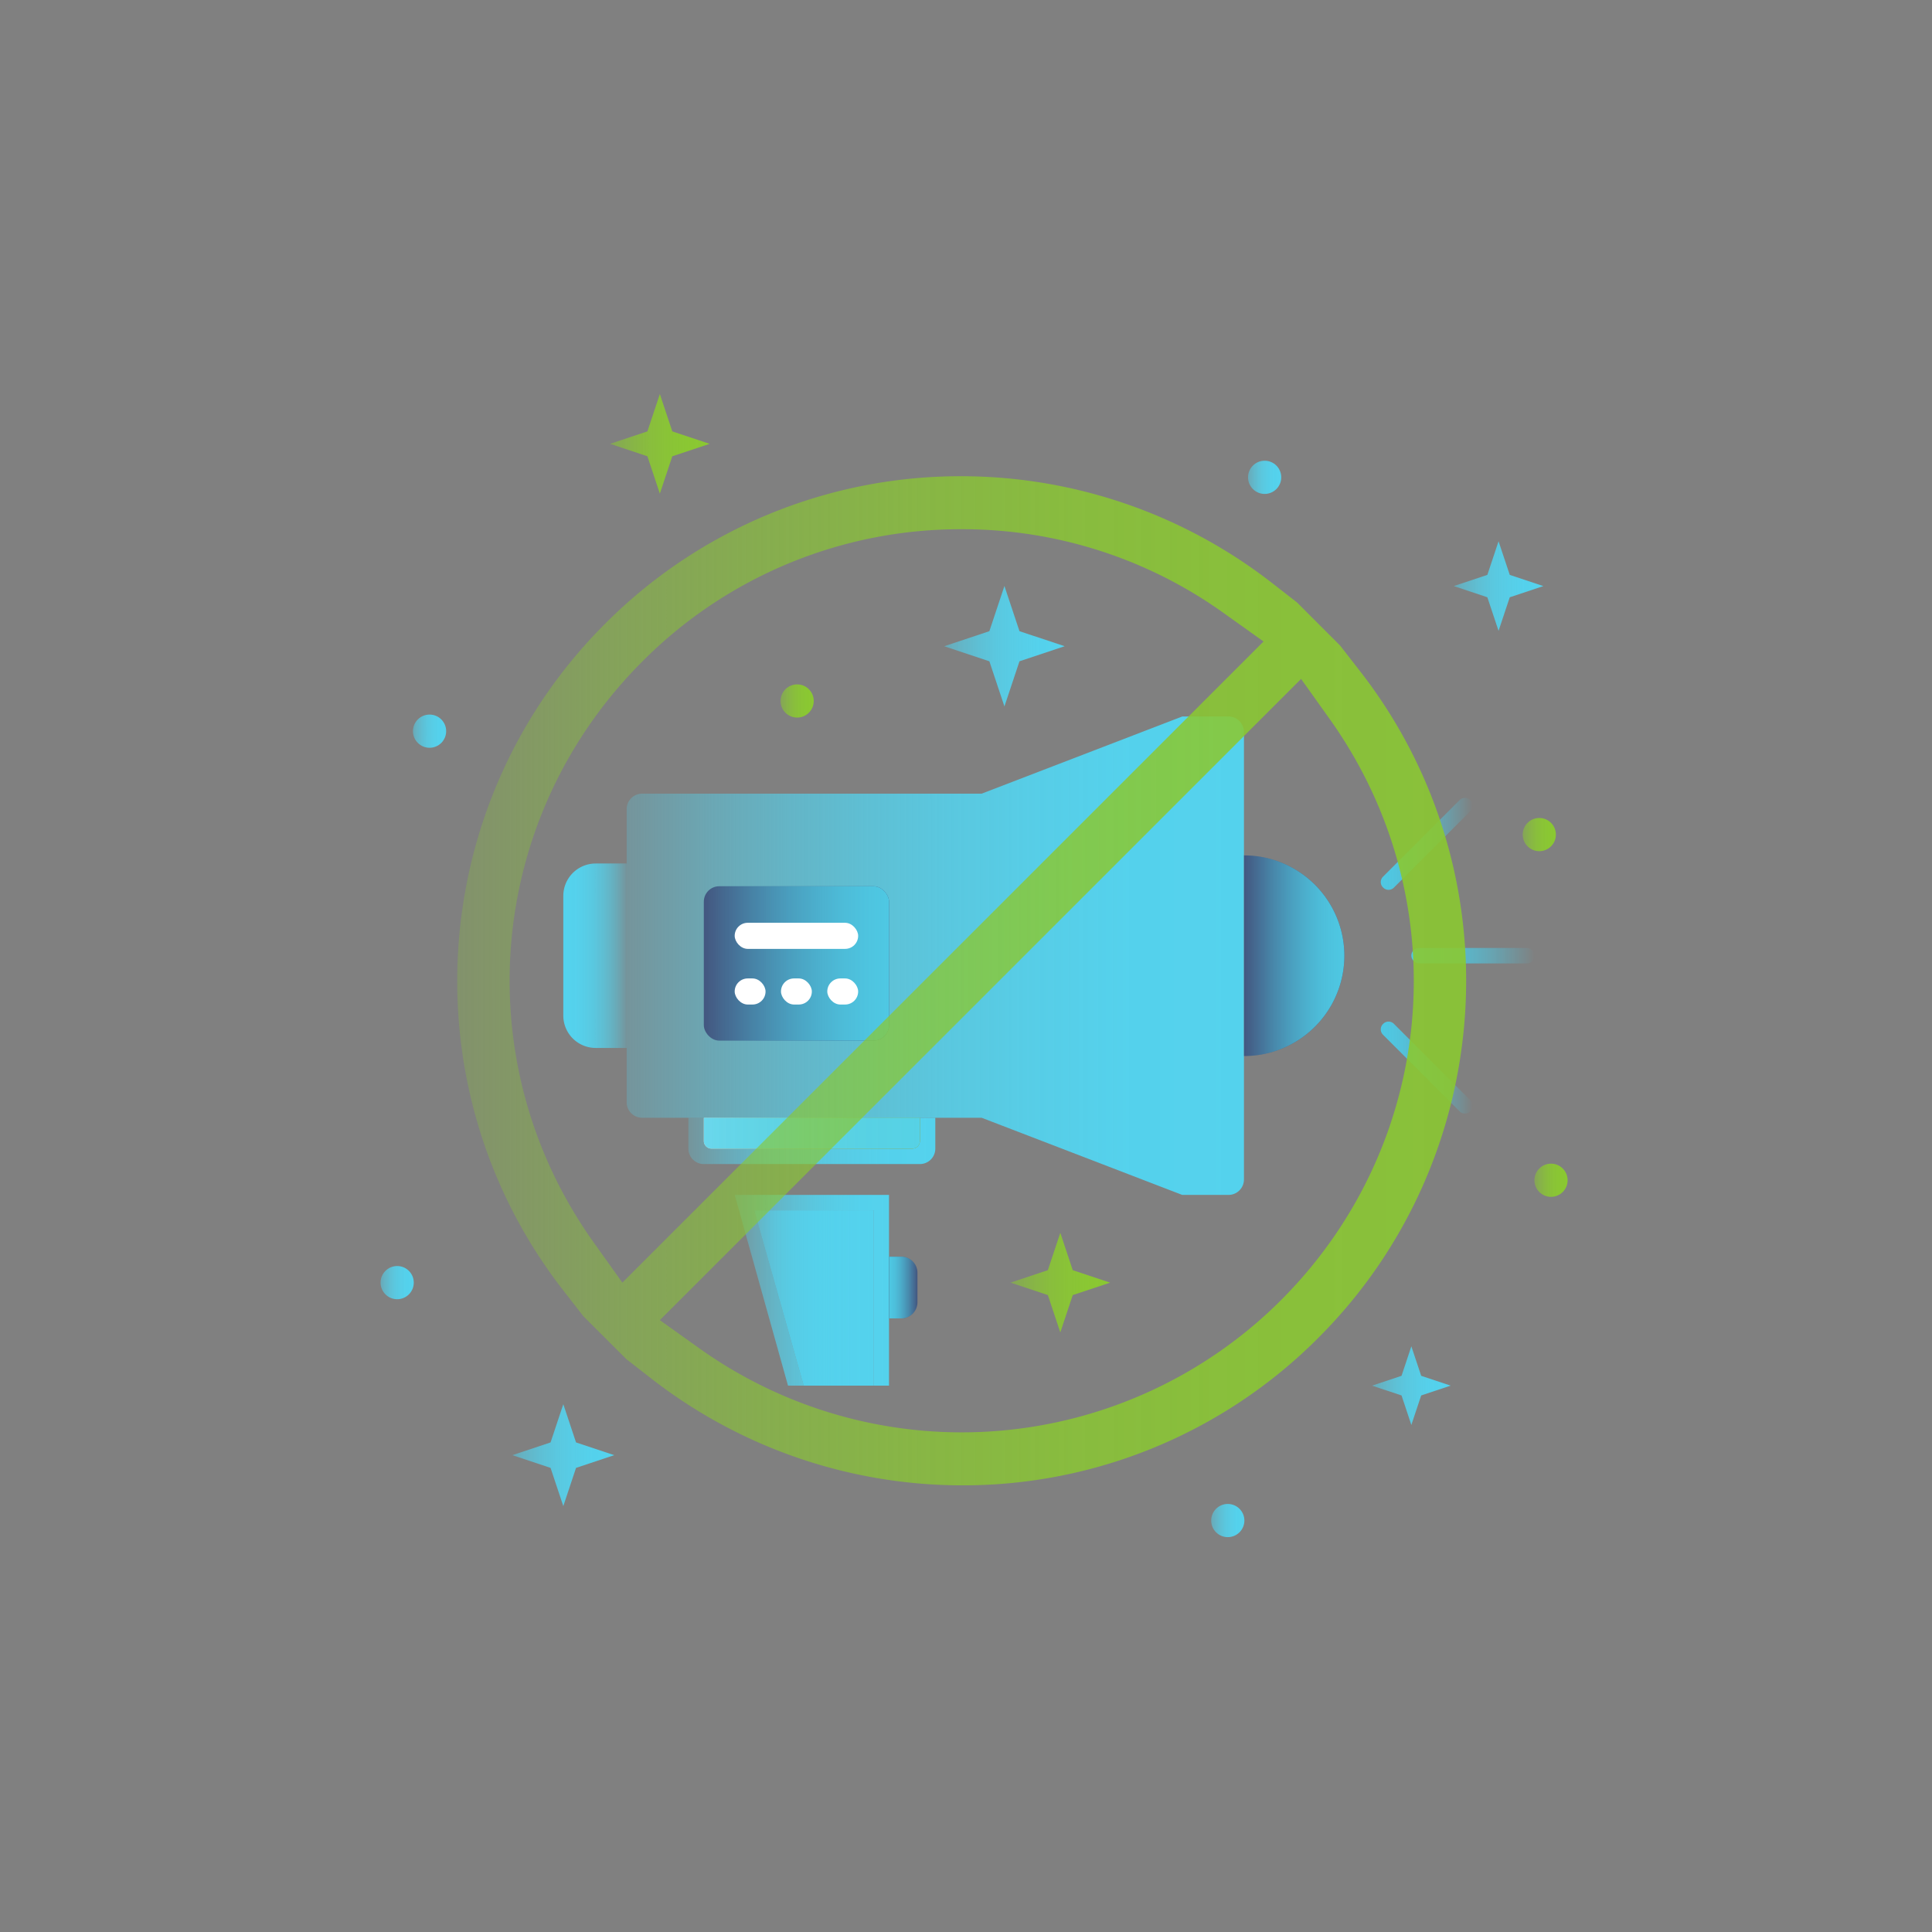 <svg id="Windscribe" xmlns="http://www.w3.org/2000/svg" xmlns:xlink="http://www.w3.org/1999/xlink" viewBox="0 0 1280 1280"><rect x="0" y="0" width="1280" height="1280" fill="#808080" stroke="none"/><defs><style>.cls-1{fill:none;}.cls-2{fill:url(#linear-gradient);}.cls-3{fill:url(#linear-gradient-2);}.cls-4{fill:url(#linear-gradient-3);}.cls-5{fill:url(#linear-gradient-4);}.cls-6{fill:#43567f;}.cls-7{fill:url(#linear-gradient-5);}.cls-8{fill:url(#linear-gradient-6);}.cls-9{fill:url(#linear-gradient-7);}.cls-10{fill:url(#linear-gradient-8);}.cls-11{fill:url(#linear-gradient-9);}.cls-12{fill:url(#linear-gradient-10);}.cls-13{fill:url(#linear-gradient-11);}.cls-14{fill:url(#linear-gradient-12);}.cls-15{fill:url(#linear-gradient-13);}.cls-16{fill:url(#linear-gradient-14);}.cls-17{fill:#fff;}.cls-18{fill:url(#linear-gradient-15);}.cls-19{fill:url(#linear-gradient-16);}.cls-20{fill:url(#linear-gradient-17);}.cls-21{fill:url(#linear-gradient-18);}.cls-22{fill:url(#linear-gradient-19);}.cls-23{fill:url(#linear-gradient-20);}.cls-24{fill:url(#linear-gradient-21);}.cls-25{fill:url(#linear-gradient-22);}.cls-26{fill:url(#linear-gradient-23);}.cls-27{fill:url(#linear-gradient-24);}.cls-28{fill:url(#linear-gradient-25);}.cls-29{fill:url(#linear-gradient-26);}.cls-30{fill:url(#linear-gradient-27);}.cls-31{fill:url(#linear-gradient-28);}</style><linearGradient id="linear-gradient" x1="456.07" y1="755.88" x2="619.67" y2="755.88" gradientUnits="userSpaceOnUse"><stop offset="0" stop-color="#54d2ed" stop-opacity="0.25"/><stop offset="0.03" stop-color="#54d2ed" stop-opacity="0.3"/><stop offset="0.14" stop-color="#54d2ed" stop-opacity="0.48"/><stop offset="0.26" stop-color="#54d2ed" stop-opacity="0.64"/><stop offset="0.39" stop-color="#54d2ed" stop-opacity="0.77"/><stop offset="0.52" stop-color="#54d2ed" stop-opacity="0.87"/><stop offset="0.66" stop-color="#54d2ed" stop-opacity="0.94"/><stop offset="0.81" stop-color="#54d2ed" stop-opacity="0.99"/><stop offset="1" stop-color="#54d2ed"/></linearGradient><linearGradient id="linear-gradient-2" x1="456.07" y1="750.77" x2="619.67" y2="750.77" gradientUnits="userSpaceOnUse"><stop offset="0" stop-color="#fff"/><stop offset="0.09" stop-color="#eef7e1"/><stop offset="0.26" stop-color="#d0e9ac"/><stop offset="0.43" stop-color="#b7dd80"/><stop offset="0.59" stop-color="#a3d45d"/><stop offset="0.74" stop-color="#95cd45"/><stop offset="0.88" stop-color="#8dc936"/><stop offset="1" stop-color="#8ac831"/></linearGradient><linearGradient id="linear-gradient-3" x1="120.96" y1="750.77" x2="797.32" y2="750.77" xlink:href="#linear-gradient"/><linearGradient id="linear-gradient-4" x1="415.18" y1="633.19" x2="824.16" y2="633.19" xlink:href="#linear-gradient"/><linearGradient id="linear-gradient-5" x1="824.21" y1="633.19" x2="890.68" y2="633.19" gradientUnits="userSpaceOnUse"><stop offset="0" stop-color="#4ec8e3" stop-opacity="0"/><stop offset="0.09" stop-color="#4ec8e3" stop-opacity="0.14"/><stop offset="0.27" stop-color="#4ec8e3" stop-opacity="0.4"/><stop offset="0.45" stop-color="#4ec8e3" stop-opacity="0.62"/><stop offset="0.61" stop-color="#4ec8e3" stop-opacity="0.78"/><stop offset="0.76" stop-color="#4ec8e3" stop-opacity="0.9"/><stop offset="0.9" stop-color="#4ec8e3" stop-opacity="0.97"/><stop offset="1" stop-color="#4ec8e3"/></linearGradient><linearGradient id="linear-gradient-6" x1="935.06" y1="633.19" x2="1016.86" y2="633.19" gradientUnits="userSpaceOnUse"><stop offset="0" stop-color="#4ec8e3"/><stop offset="0.1" stop-color="#4ec8e3" stop-opacity="0.97"/><stop offset="0.24" stop-color="#4ec8e3" stop-opacity="0.9"/><stop offset="0.39" stop-color="#4ec8e3" stop-opacity="0.78"/><stop offset="0.55" stop-color="#4ec8e3" stop-opacity="0.62"/><stop offset="0.73" stop-color="#4ec8e3" stop-opacity="0.4"/><stop offset="0.91" stop-color="#4ec8e3" stop-opacity="0.14"/><stop offset="1" stop-color="#4ec8e3" stop-opacity="0"/></linearGradient><linearGradient id="linear-gradient-7" x1="914.81" y1="707.29" x2="975.72" y2="707.29" xlink:href="#linear-gradient-6"/><linearGradient id="linear-gradient-8" x1="914.81" y1="559.08" x2="975.72" y2="559.08" xlink:href="#linear-gradient-6"/><linearGradient id="linear-gradient-9" x1="486.75" y1="854.84" x2="588.99" y2="854.84" xlink:href="#linear-gradient"/><linearGradient id="linear-gradient-10" x1="486.75" y1="859.96" x2="588.99" y2="859.96" xlink:href="#linear-gradient"/><linearGradient id="linear-gradient-11" x1="499.69" y1="859.96" x2="578.77" y2="859.96" xlink:href="#linear-gradient"/><linearGradient id="linear-gradient-12" x1="588.99" y1="853.02" x2="607.83" y2="853.02" xlink:href="#linear-gradient-6"/><linearGradient id="linear-gradient-13" x1="14438.51" y1="638.3" x2="14561.2" y2="638.3" gradientTransform="matrix(-1, 0, 0, 1, 15027.5, 0)" xlink:href="#linear-gradient-6"/><linearGradient id="linear-gradient-14" x1="373.2" y1="633.19" x2="415.18" y2="633.19" gradientUnits="userSpaceOnUse"><stop offset="0" stop-color="#54d2ed"/><stop offset="0.19" stop-color="#54d2ed" stop-opacity="0.99"/><stop offset="0.34" stop-color="#54d2ed" stop-opacity="0.94"/><stop offset="0.48" stop-color="#54d2ed" stop-opacity="0.87"/><stop offset="0.61" stop-color="#54d2ed" stop-opacity="0.77"/><stop offset="0.74" stop-color="#54d2ed" stop-opacity="0.64"/><stop offset="0.86" stop-color="#54d2ed" stop-opacity="0.48"/><stop offset="0.97" stop-color="#54d2ed" stop-opacity="0.3"/><stop offset="1" stop-color="#54d2ed" stop-opacity="0.25"/></linearGradient><linearGradient id="linear-gradient-15" x1="302.92" y1="649.79" x2="971.38" y2="649.79" gradientUnits="userSpaceOnUse"><stop offset="0" stop-color="#8ac831" stop-opacity="0.25"/><stop offset="0.03" stop-color="#8ac831" stop-opacity="0.29"/><stop offset="0.16" stop-color="#8ac831" stop-opacity="0.48"/><stop offset="0.31" stop-color="#8ac831" stop-opacity="0.63"/><stop offset="0.46" stop-color="#8ac831" stop-opacity="0.75"/><stop offset="0.61" stop-color="#8ac831" stop-opacity="0.83"/><stop offset="0.79" stop-color="#8ac831" stop-opacity="0.88"/><stop offset="1" stop-color="#8ac831" stop-opacity="0.9"/></linearGradient><linearGradient id="linear-gradient-16" x1="826.86" y1="14321.02" x2="848.86" y2="14321.02" gradientTransform="matrix(1, 0, 0, -1, 0, 14637.26)" gradientUnits="userSpaceOnUse"><stop offset="0" stop-color="#54d2ed" stop-opacity="0.5"/><stop offset="0.13" stop-color="#54d2ed" stop-opacity="0.64"/><stop offset="0.28" stop-color="#54d2ed" stop-opacity="0.77"/><stop offset="0.43" stop-color="#54d2ed" stop-opacity="0.87"/><stop offset="0.6" stop-color="#54d2ed" stop-opacity="0.94"/><stop offset="0.78" stop-color="#54d2ed" stop-opacity="0.99"/><stop offset="1" stop-color="#54d2ed"/></linearGradient><linearGradient id="linear-gradient-17" x1="273.6" y1="14152.84" x2="295.6" y2="14152.84" xlink:href="#linear-gradient-16"/><linearGradient id="linear-gradient-18" x1="252.14" y1="13787.49" x2="274.14" y2="13787.49" xlink:href="#linear-gradient-16"/><linearGradient id="linear-gradient-19" x1="802.44" y1="13629.86" x2="824.44" y2="13629.86" xlink:href="#linear-gradient-16"/><linearGradient id="linear-gradient-20" x1="625.55" y1="14209.11" x2="705.36" y2="14209.11" xlink:href="#linear-gradient-16"/><linearGradient id="linear-gradient-21" x1="339.44" y1="13673.18" x2="406.97" y2="13673.18" xlink:href="#linear-gradient-16"/><linearGradient id="linear-gradient-22" x1="909.01" y1="13719.24" x2="961.11" y2="13719.24" xlink:href="#linear-gradient-16"/><linearGradient id="linear-gradient-23" x1="963.15" y1="14248.97" x2="1022.52" y2="14248.97" xlink:href="#linear-gradient-16"/><linearGradient id="linear-gradient-24" x1="517.13" y1="14172.84" x2="539.13" y2="14172.84" gradientTransform="matrix(1, 0, 0, -1, 0, 14637.26)" gradientUnits="userSpaceOnUse"><stop offset="0" stop-color="#8ac831" stop-opacity="0.5"/><stop offset="0.07" stop-color="#8ac831" stop-opacity="0.58"/><stop offset="0.23" stop-color="#8ac831" stop-opacity="0.73"/><stop offset="0.39" stop-color="#8ac831" stop-opacity="0.85"/><stop offset="0.57" stop-color="#8ac831" stop-opacity="0.93"/><stop offset="0.76" stop-color="#8ac831" stop-opacity="0.98"/><stop offset="1" stop-color="#8ac831"/></linearGradient><linearGradient id="linear-gradient-25" x1="1016.59" y1="13855.31" x2="1038.59" y2="13855.31" xlink:href="#linear-gradient-24"/><linearGradient id="linear-gradient-26" x1="1008.82" y1="14084.33" x2="1030.82" y2="14084.33" xlink:href="#linear-gradient-24"/><linearGradient id="linear-gradient-27" x1="669.48" y1="13787.49" x2="735.48" y2="13787.49" xlink:href="#linear-gradient-24"/><linearGradient id="linear-gradient-28" x1="404.17" y1="14343.2" x2="470.17" y2="14343.2" xlink:href="#linear-gradient-24"/></defs><title>Artboard 153</title><path class="cls-1" d="M916.28,580.83,967,530.1a5,5,0,0,1,7.11,0l.12.12a5,5,0,0,1,0,7.11l-50.73,50.73a5,5,0,0,1-7.11,0l-.12-.12A5,5,0,0,1,916.28,580.83ZM824.16,781.44a10.23,10.23,0,0,1-10.22,10.22H783.27L650.34,740.55H619.67V761a10.22,10.22,0,0,1-10.22,10.22H466.3A10.22,10.22,0,0,1,456.07,761V740.55H425.4a10.23,10.23,0,0,1-10.22-10.22v-36H394.66a21.45,21.45,0,0,1-21.46-21.46V593.54a21.46,21.46,0,0,1,21.46-21.46h20.52v-36a10.23,10.23,0,0,1,10.22-10.22H650.34L783.27,474.7h30.67a10.23,10.23,0,0,1,10.22,10.22Zm0-81.8V566.72a66.46,66.46,0,0,1,0,132.92Zm150,36.51-.12.12a5,5,0,0,1-7.11,0l-50.73-50.73a5,5,0,0,1,0-7.11l.12-.12a5,5,0,0,1,7.11,0L974.24,729A5,5,0,0,1,974.24,736.15Zm42.62-102.88a5,5,0,0,1-5,5H940.09a5,5,0,0,1-5-5v-.17a5,5,0,0,1,5-5h71.74a5,5,0,0,1,5,5Z"/><path class="cls-2" d="M609.45,755.88a5.11,5.11,0,0,1-5.11,5.11H471.41a5.11,5.11,0,0,1-5.11-5.11V740.55H456.07V761a10.22,10.22,0,0,0,10.22,10.22H609.45A10.22,10.22,0,0,0,619.67,761V740.55H609.45Z"/><path class="cls-3" d="M471.41,761H604.33a5.11,5.11,0,0,0,5.11-5.11V740.55H466.3v15.34A5.11,5.11,0,0,0,471.41,761Z"/><path class="cls-4" d="M471.41,761H604.33a5.11,5.11,0,0,0,5.11-5.11V740.55H466.3v15.34A5.11,5.11,0,0,0,471.41,761Z"/><path class="cls-5" d="M813.94,474.7H783.27L650.34,525.83H425.4a10.23,10.23,0,0,0-10.22,10.22V730.32a10.23,10.23,0,0,0,10.22,10.22H650.34l132.92,51.12h30.67a10.23,10.23,0,0,0,10.22-10.22V484.93A10.23,10.23,0,0,0,813.94,474.7Z"/><path class="cls-6" d="M824.21,566.72V699.65a66.46,66.46,0,0,0,0-132.92Z"/><path class="cls-7" d="M824.21,566.72V699.65a66.46,66.46,0,0,0,0-132.92Z"/><rect class="cls-8" x="935.06" y="628.07" width="81.8" height="10.22" rx="5.03" ry="5.03"/><path class="cls-9" d="M923.51,678.31a5,5,0,0,0-7.11,0l-.12.12a5,5,0,0,0,0,7.11L967,736.27a5,5,0,0,0,7.11,0l.12-.12a5,5,0,0,0,0-7.11Z"/><path class="cls-10" d="M916.4,588.06a5,5,0,0,0,7.11,0l50.73-50.73a5,5,0,0,0,0-7.11l-.12-.12a5,5,0,0,0-7.11,0l-50.73,50.73a5,5,0,0,0,0,7.11Z"/><polygon class="cls-11" points="588.99 791.67 588.99 918.02 578.77 918.02 578.77 801.89 499.69 801.89 532.52 918.02 522.07 918.02 486.75 791.67 588.99 791.67"/><polygon class="cls-12" points="578.77 801.89 578.77 918.02 532.52 918.02 499.69 801.89 578.77 801.89"/><polygon class="cls-13" points="578.77 801.89 578.77 918.02 532.52 918.02 499.69 801.89 578.77 801.89"/><path class="cls-6" d="M597.11,873.47a10.73,10.73,0,0,0,10.73-10.73V843.3a10.73,10.73,0,0,0-10.73-10.73H589v40.9Z"/><path class="cls-14" d="M597.11,873.47a10.73,10.73,0,0,0,10.73-10.73V843.3a10.73,10.73,0,0,0-10.73-10.73H589v40.9Z"/><rect class="cls-6" x="466.3" y="587.17" width="122.7" height="102.25" rx="10.22" ry="10.22"/><rect class="cls-15" x="466.3" y="587.17" width="122.7" height="102.25" rx="10.22" ry="10.22"/><path class="cls-16" d="M394.66,572.09a21.46,21.46,0,0,0-21.46,21.46v79.28a21.45,21.45,0,0,0,21.46,21.46h20.52V572.09Z"/><rect class="cls-17" x="486.75" y="648.24" width="20.45" height="17.29" rx="8.65" ry="8.65"/><rect class="cls-17" x="517.42" y="648.24" width="20.45" height="17.29" rx="8.65" ry="8.65"/><rect class="cls-17" x="548.1" y="648.24" width="20.45" height="17.29" rx="8.65" ry="8.65"/><rect class="cls-17" x="486.75" y="611.37" width="81.8" height="17.29" rx="8.65" ry="8.65"/><path class="cls-18" d="M637.29,984.08a335.5,335.5,0,0,1-205.08-70.2L415,900.49,386.47,872l-13.41-17.23c-103.2-132.64-91.31-322.38,27.66-441.35A332,332,0,0,1,637,315.51a335.46,335.46,0,0,1,205.07,70.2l17.23,13.41,28.52,28.52,13.4,17.23c103.21,132.64,91.31,322.38-27.66,441.35a331.92,331.92,0,0,1-236.25,97.86ZM437.17,874.63l26.63,19a299.23,299.23,0,0,0,384.91-32.26C952.42,757.64,966,595.76,881,476.45l-19-26.64Zm199.89-524a297.09,297.09,0,0,0-211.47,87.6C321.87,542,308.3,703.83,393.33,823.14l19,26.63L837.13,425,810.5,406A297.16,297.16,0,0,0,637.06,350.63Z"/><circle class="cls-19" cx="837.86" cy="316.24" r="11"/><circle class="cls-20" cx="284.6" cy="484.42" r="11"/><circle class="cls-21" cx="263.14" cy="849.77" r="11"/><circle class="cls-22" cx="813.44" cy="1007.4" r="11"/><polygon class="cls-23" points="625.55 428.14 655.48 438.12 665.46 468.05 675.43 438.12 705.36 428.14 675.43 418.17 665.46 388.24 655.48 418.17 625.55 428.14"/><polygon class="cls-24" points="339.44 964.08 364.76 972.52 373.2 997.84 381.64 972.52 406.97 964.08 381.64 955.64 373.2 930.31 364.76 955.64 339.44 964.08"/><polygon class="cls-25" points="909.01 918.02 928.55 924.53 935.06 944.07 941.57 924.53 961.11 918.02 941.57 911.51 935.06 891.97 928.55 911.51 909.01 918.02"/><polygon class="cls-26" points="963.15 388.29 985.41 395.71 992.83 417.97 1000.25 395.71 1022.51 388.29 1000.25 380.87 992.83 358.61 985.41 380.87 963.15 388.29"/><circle class="cls-27" cx="528.13" cy="464.42" r="11"/><circle class="cls-28" cx="1027.59" cy="781.95" r="11"/><circle class="cls-29" cx="1019.82" cy="552.93" r="11"/><polygon class="cls-30" points="669.48 849.77 694.23 858.02 702.48 882.77 710.73 858.02 735.48 849.77 710.73 841.52 702.48 816.77 694.23 841.52 669.48 849.77"/><polygon class="cls-31" points="404.17 294.05 428.92 302.3 437.17 327.05 445.42 302.3 470.17 294.05 445.42 285.8 437.17 261.05 428.92 285.8 404.17 294.05"/></svg>